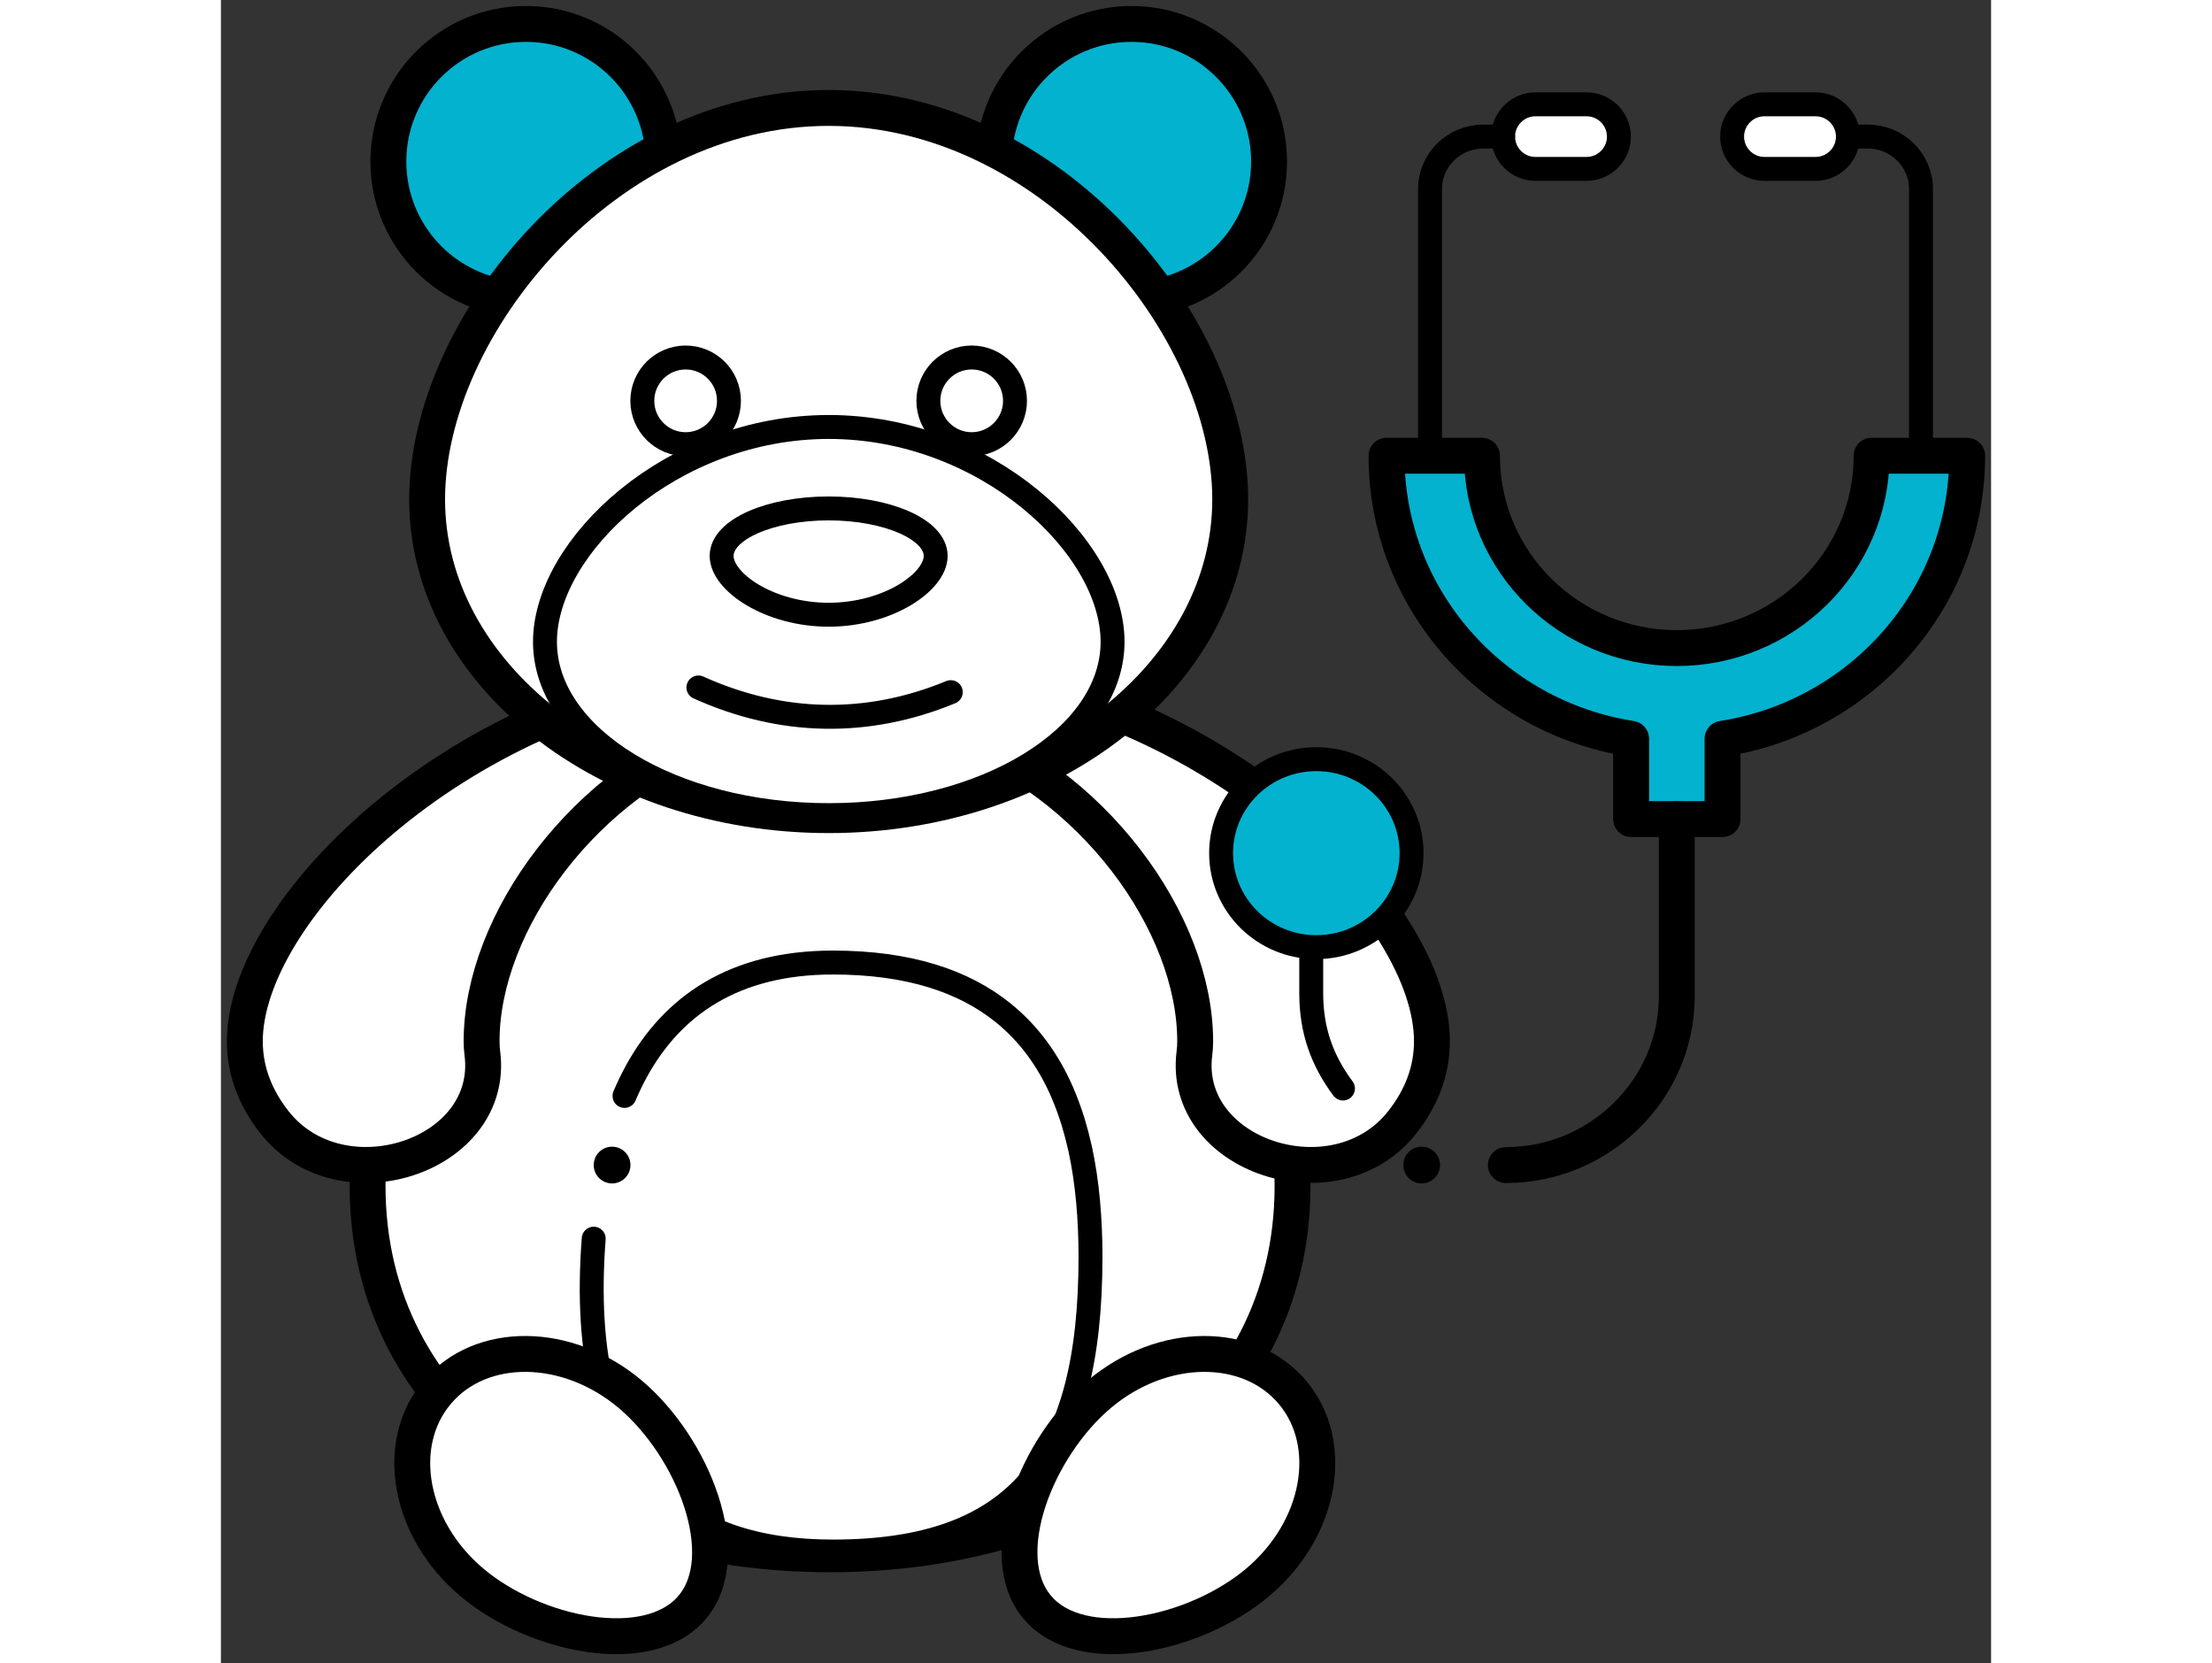 <svg width="157" height="118" viewBox="0 0 148 139" fill="none" xmlns="http://www.w3.org/2000/svg">
<rect x="0" y="0" width="148" height="139" fill="#333333" stroke="none"/>
<path d="M89.597 99.113C89.597 79.894 72.287 55.971 50.929 55.971C29.572 55.971 12.262 79.903 12.262 99.113C12.262 118.322 29.572 129.915 50.929 129.915C72.287 129.915 89.597 118.331 89.597 99.113Z" fill="white" stroke="black" stroke-width="3" stroke-linecap="round" stroke-linejoin="round"/>
<path d="M42.328 61.093C42.248 60.782 42.194 56.282 42.15 55.962C19.31 58.785 2 76.183 2 87.031C2 89.543 2.897 91.78 4.45 93.768C10.016 100.897 22.967 96.644 21.858 88.034C21.813 87.706 21.795 87.368 21.795 87.031C21.795 77.107 30.433 65.203 42.328 61.084V61.093Z" fill="white" stroke="black" stroke-width="3" stroke-linecap="round" stroke-linejoin="round"/>
<path d="M60.924 61.093C61.004 60.782 61.057 56.282 61.101 55.962C83.942 58.785 101.251 76.183 101.251 87.031C101.251 89.543 100.355 91.78 98.801 93.768C93.236 100.897 80.284 96.644 81.394 88.034C81.438 87.706 81.456 87.368 81.456 87.031C81.456 77.107 72.819 65.203 60.924 61.084V61.093Z" fill="white" stroke="black" stroke-width="3" stroke-linecap="round" stroke-linejoin="round"/>
<path d="M25.504 25.009C31.858 25.009 37.009 19.858 37.009 13.504C37.009 7.151 31.858 2 25.504 2C19.151 2 14 7.151 14 13.504C14 19.858 19.151 25.009 25.504 25.009Z" fill="#03B2CF" stroke="black" stroke-width="3" stroke-linecap="round" stroke-linejoin="round"/>
<path d="M76.129 25.009C82.483 25.009 87.634 19.858 87.634 13.504C87.634 7.151 82.483 2 76.129 2C69.776 2 64.625 7.151 64.625 13.504C64.625 19.858 69.776 25.009 76.129 25.009Z" fill="#03B2CF" stroke="black" stroke-width="3" stroke-linecap="round" stroke-linejoin="round"/>
<path d="M84.385 41.742C84.385 27.166 69.356 9.022 50.812 9.022C32.269 9.022 17.24 27.166 17.24 41.742C17.24 56.318 32.269 68.133 50.812 68.133C69.356 68.133 84.385 56.318 84.385 41.742Z" fill="white" stroke="black" stroke-width="3" stroke-linecap="round" stroke-linejoin="round"/>
<path d="M74.549 53.646C74.549 45.648 63.924 35.688 50.822 35.688C37.719 35.688 27.094 45.648 27.094 53.646C27.094 61.644 37.719 68.133 50.822 68.133C63.924 68.133 74.549 61.644 74.549 53.646Z" fill="white" stroke="black" stroke-width="2" stroke-linecap="round" stroke-linejoin="round"/>
<path d="M59.76 46.465C59.76 48.657 55.757 51.382 50.812 51.382C45.868 51.382 41.864 48.657 41.864 46.465C41.864 44.272 45.868 42.497 50.812 42.497C55.757 42.497 59.76 44.272 59.76 46.465Z" fill="white" stroke="black" stroke-width="2" stroke-linecap="round" stroke-linejoin="round"/>
<path d="M38.855 37.126C40.855 37.126 42.477 35.504 42.477 33.504C42.477 31.504 40.855 29.882 38.855 29.882C36.855 29.882 35.233 31.504 35.233 33.504C35.233 35.504 36.855 37.126 38.855 37.126Z" fill="white" stroke="black" stroke-width="2" stroke-linecap="round" stroke-linejoin="round"/>
<path d="M62.77 37.126C64.77 37.126 66.392 35.504 66.392 33.504C66.392 31.504 64.77 29.882 62.77 29.882C60.77 29.882 59.148 31.504 59.148 33.504C59.148 35.504 60.77 37.126 62.77 37.126Z" fill="white" stroke="black" stroke-width="2" stroke-linecap="round" stroke-linejoin="round"/>
<path d="M61.022 57.853C54.054 60.729 46.872 60.596 39.922 57.462L61.022 57.853Z" fill="white"/>
<path d="M61.022 57.853C54.054 60.729 46.872 60.596 39.922 57.462" stroke="black" stroke-width="2" stroke-linecap="round" stroke-linejoin="round"/>
<path d="M33.743 91.603C34.045 90.893 34.374 90.209 34.738 89.543C37.738 84.075 42.895 80.454 51.16 80.454C57.507 80.454 62.123 82.007 65.407 84.661C67.573 86.41 69.171 88.638 70.307 91.221C70.662 92.038 70.973 92.881 71.248 93.76C71.47 94.497 71.665 95.251 71.843 96.032C72.447 98.829 72.704 101.873 72.704 105.069C72.704 121.988 66.552 129.685 51.169 129.685C38.865 129.685 29.633 123.533 31.169 103.533" fill="white"/>
<path d="M33.743 91.603C34.045 90.893 34.374 90.209 34.738 89.543C37.738 84.075 42.895 80.454 51.16 80.454C57.507 80.454 62.123 82.007 65.407 84.661C67.573 86.41 69.171 88.638 70.307 91.221C70.662 92.038 70.973 92.881 71.248 93.76C71.47 94.497 71.665 95.251 71.843 96.032C72.447 98.829 72.704 101.873 72.704 105.069C72.704 121.988 66.552 129.685 51.169 129.685C38.865 129.685 29.633 123.533 31.169 103.533" stroke="black" stroke-width="2" stroke-linecap="round" stroke-linejoin="round"/>
<path d="M20.978 132.259C26.233 136.688 35.749 138.686 39.406 134.345C43.063 130.004 39.477 120.967 34.222 116.538C28.967 112.108 21.732 112.037 18.075 116.378C14.418 120.719 15.714 127.829 20.978 132.259Z" fill="white" stroke="black" stroke-width="3" stroke-linecap="round" stroke-linejoin="round"/>
<path d="M86.685 132.259C81.43 136.688 71.914 138.686 68.257 134.345C64.599 130.004 68.186 120.967 73.441 116.538C78.696 112.108 85.93 112.037 89.588 116.378C93.245 120.719 91.949 127.829 86.685 132.259Z" fill="white" stroke="black" stroke-width="3" stroke-linecap="round" stroke-linejoin="round"/>
<path d="M145.992 38.093H138.011C138.011 46.97 130.715 54.169 121.722 54.169C112.73 54.169 105.433 46.97 105.433 38.093H97.453C97.453 50.041 106.312 59.939 117.905 61.75V68.461H125.548V61.75C137.142 59.939 146.001 50.041 146.001 38.093H145.992Z" fill="#03B2CF" stroke="black" stroke-width="3" stroke-linecap="round" stroke-linejoin="round"/>
<path d="M114.186 14.117H109.898C108.416 14.117 107.2 12.901 107.2 11.418C107.2 9.936 108.416 8.72 109.898 8.72H114.186C115.668 8.72 116.884 9.936 116.884 11.418C116.884 12.901 115.668 14.117 114.186 14.117Z" fill="white" stroke="black" stroke-width="2" stroke-linecap="round" stroke-linejoin="round"/>
<path d="M133.333 14.117H129.046C127.563 14.117 126.347 12.901 126.347 11.418C126.347 9.936 127.563 8.72 129.046 8.72H133.333C134.816 8.72 136.032 9.936 136.032 11.418C136.032 12.901 134.816 14.117 133.333 14.117Z" fill="white" stroke="black" stroke-width="2" stroke-linecap="round" stroke-linejoin="round"/>
<path d="M101.093 38.093V15.786C101.093 13.38 103.09 11.418 105.522 11.418H107.2" stroke="black" stroke-width="2" stroke-linecap="round" stroke-linejoin="round"/>
<path d="M142.139 38.093V15.786C142.139 13.38 140.142 11.418 137.709 11.418H136.032" stroke="black" stroke-width="2" stroke-linecap="round" stroke-linejoin="round"/>
<path d="M93.813 90.982C92.073 88.647 91.159 86.135 91.159 83.028V78.918" stroke="black" stroke-width="2" stroke-linecap="round" stroke-linejoin="round"/>
<path d="M121.722 68.461V83.276C121.722 91.035 115.287 97.382 107.431 97.382" stroke="black" stroke-width="3" stroke-linecap="round" stroke-linejoin="round"/>
<path d="M91.586 79.167C95.983 79.167 99.548 75.649 99.548 71.311C99.548 66.972 95.983 63.455 91.586 63.455C87.188 63.455 83.623 66.972 83.623 71.311C83.623 75.649 87.188 79.167 91.586 79.167Z" fill="#03B2CF" stroke="black" stroke-width="2" stroke-linecap="round" stroke-linejoin="round"/>
<path d="M32.705 98.917C33.553 98.917 34.24 98.23 34.24 97.381C34.24 96.533 33.553 95.846 32.705 95.846C31.857 95.846 31.169 96.533 31.169 97.381C31.169 98.23 31.857 98.917 32.705 98.917Z" fill="black"/>
<path d="M100.391 98.917C101.239 98.917 101.927 98.23 101.927 97.381C101.927 96.533 101.239 95.846 100.391 95.846C99.543 95.846 98.856 96.533 98.856 97.381C98.856 98.23 99.543 98.917 100.391 98.917Z" fill="black"/>
</svg>
